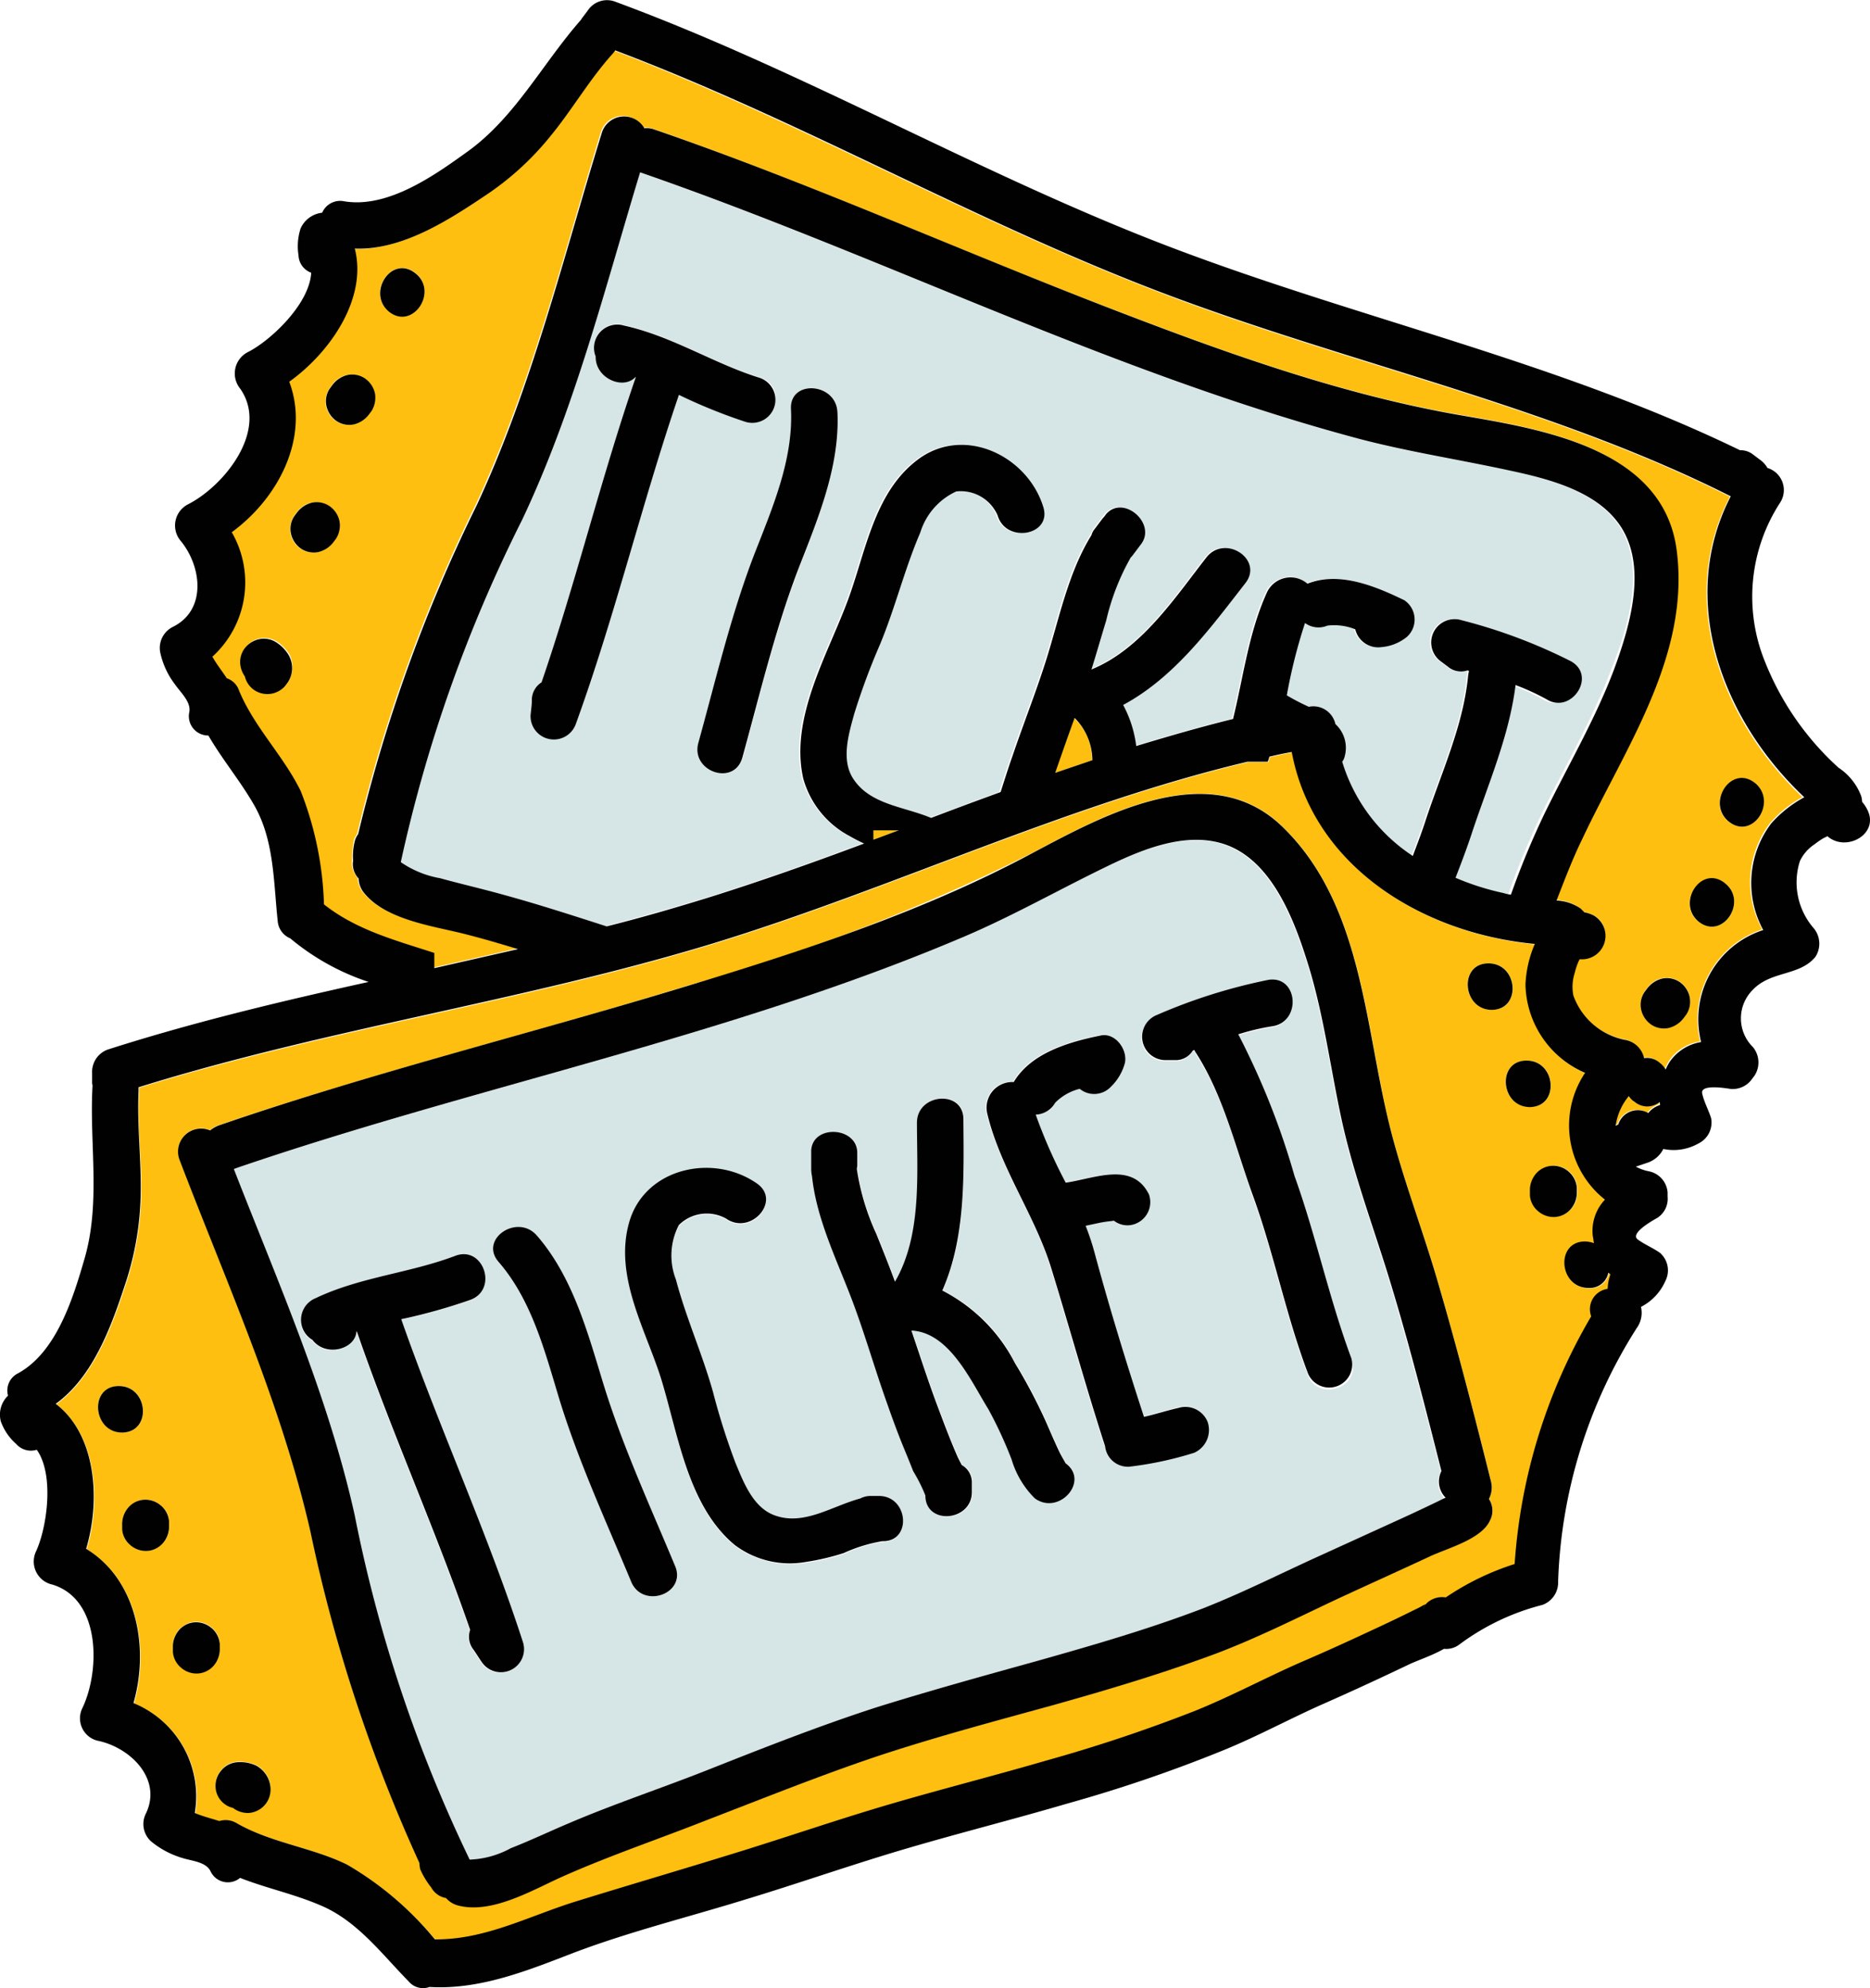 <svg xmlns="http://www.w3.org/2000/svg" width="100.153" height="106.5" viewBox="0 0 100.153 106.5">
    <g id="icons8_two_tickets" transform="translate(-52.387 -21.582)">
        <path id="Path_575" data-name="Path 575" d="M301.065,232.535a1.031,1.031,0,0,1-1.358-.023,1.81,1.81,0,0,1-.294-.294,3.509,3.509,0,0,0-.7,1.562v.023l.136-.068a1.109,1.109,0,0,1,1.607-.611,1.359,1.359,0,0,1,.611-.453Q301.1,232.637,301.065,232.535ZM259,218v.5c.453-.158.906-.34,1.358-.5Z" transform="translate(-159.836 -151.948)" fill="#febf10" />
        <path id="Path_576" data-name="Path 576" d="M212.307,81.386c-1.2-1.97-3.849-2.649-5.954-3.1-2.694-.589-5.411-.974-8.083-1.7C185,73.054,172.71,66.805,159.782,62.323c-.023,0-.045-.023-.068-.023-1.879,6.271-3.487,12.678-6.317,18.61a77.589,77.589,0,0,0-6.5,18.338,5,5,0,0,0,2.106.86c1.064.294,2.151.543,3.215.838,1.924.5,3.8,1.132,5.705,1.743,1.789-.475,3.577-.974,5.366-1.517,2.83-.883,5.637-1.879,8.422-2.921a5.238,5.238,0,0,1-.792-.408,5.076,5.076,0,0,1-2.468-3.079c-.724-3.238,1.29-6.588,2.377-9.509.974-2.581,1.4-5.819,3.781-7.584,2.468-1.834,5.864-.181,6.7,2.558.475,1.54-1.992,1.992-2.445.453a2.1,2.1,0,0,0-2.219-1.29,3.576,3.576,0,0,0-1.924,2.2c-.838,1.947-1.336,4.03-2.151,5.977a36.579,36.579,0,0,0-1.381,3.713c-.294,1.064-.724,2.468-.068,3.487.906,1.4,2.739,1.494,4.166,2.106h.023c1.245-.453,2.468-.928,3.713-1.381.2-.657.408-1.29.634-1.924.566-1.675,1.223-3.328,1.766-5.026.725-2.264,1.2-4.777,2.468-6.815a2.476,2.476,0,0,1,.181-.34l.408-.543h0a2.407,2.407,0,0,1,.2-.249c.928-1.041,2.717.521,1.856,1.63l-.408.543c-.045.045-.091.113-.136.158a12.284,12.284,0,0,0-1.313,3.373c-.272.883-.521,1.743-.792,2.626,2.672-1.087,4.46-3.8,6.158-6,.974-1.268,3.056.113,2.083,1.381-1.9,2.445-3.8,5.049-6.543,6.52a5.567,5.567,0,0,1,.7,2.2c1.721-.521,3.441-1.019,5.185-1.449.589-2.287.838-4.664,1.834-6.815a1.389,1.389,0,0,1,2.151-.43c1.7-.679,3.668.136,5.185.883a1.247,1.247,0,0,1,.136,1.97,2.48,2.48,0,0,1-1.358.543,1.258,1.258,0,0,1-1.4-.951,2.542,2.542,0,0,0-1.494-.2,1.232,1.232,0,0,1-1.2-.136,27.671,27.671,0,0,0-.974,3.871c.362.2.77.408,1.177.611a1.2,1.2,0,0,1,1.426.928,1.754,1.754,0,0,1,.5,1.721.7.7,0,0,1-.136.294,9.233,9.233,0,0,0,3.781,5.049c.226-.589.453-1.2.657-1.811.86-2.581,2.06-5.162,2.309-7.879a.67.67,0,0,1,.045-.226c-.023,0-.068-.023-.091-.023a1.027,1.027,0,0,1-1.041-.2l-.362-.272a1.251,1.251,0,0,1,1.087-2.219,28.6,28.6,0,0,1,5.864,2.2c1.4.792,0,2.853-1.381,2.083a10.107,10.107,0,0,0-1.675-.77c-.34,2.717-1.449,5.253-2.309,7.833-.272.838-.589,1.675-.906,2.49a12.476,12.476,0,0,0,2.558.815,2.631,2.631,0,0,1,.408.091A44.221,44.221,0,0,1,208.1,96.6c1.245-2.536,2.694-5,3.69-7.652C212.692,86.729,213.62,83.582,212.307,81.386Zm-55.966,10.46a1.249,1.249,0,0,1-2.422-.475c0-.272.045-.543.068-.815a1.126,1.126,0,0,1,.521-.951c1.856-5.388,3.215-10.935,5.049-16.346h-.023c-.657.724-2.151.068-2.128-1.109a1.243,1.243,0,0,1,1.517-1.653c2.558.566,4.777,2.038,7.29,2.807,1.54.475.724,2.83-.792,2.355a34.771,34.771,0,0,1-3.577-1.449C159.873,80.05,158.446,86.072,156.341,91.845Zm11.931-8.264c-1.245,3.26-2.06,6.724-2.988,10.075-.43,1.562-2.785.747-2.355-.792.928-3.351,1.743-6.837,2.988-10.075.951-2.49,2.083-5.094,1.97-7.811-.068-1.607,2.4-1.4,2.49.181C170.491,78.08,169.291,80.91,168.272,83.582Z" transform="translate(-73.115 -31.499)" fill="#d6e5e5" />
        <path id="Path_577" data-name="Path 577" d="M172.183,254.161c-.815-3.215-1.653-6.43-2.581-9.6-.928-3.147-2.128-6.2-2.807-9.418-.589-2.762-.951-5.592-1.811-8.309-.7-2.241-1.9-5.3-4.279-6.2-2.151-.815-4.664.294-6.611,1.223-2.49,1.2-4.868,2.558-7.4,3.645-12.633,5.388-26.172,8.015-39.122,12.452-.023,0-.045.023-.068.023,2.377,6.113,5.049,12.135,6.475,18.542a77.573,77.573,0,0,0,6.158,18.452,5.258,5.258,0,0,0,2.2-.611c1.019-.408,2.038-.883,3.056-1.313,2.423-1.041,4.958-1.879,7.426-2.853,3.034-1.177,6.068-2.4,9.169-3.4,2.83-.906,5.705-1.675,8.558-2.468,2.988-.838,5.977-1.7,8.852-2.807,2.015-.77,3.939-1.743,5.886-2.649l4.619-2.106c.7-.34,1.426-.657,2.128-1,.136-.068.226-.113.34-.159A1.288,1.288,0,0,1,172.183,254.161Zm-51.37,10.256c-.158-.226-.294-.453-.453-.679a1.109,1.109,0,0,1-.181-1.064c-1.856-5.388-4.211-10.6-6.068-15.984h-.023c-.068.974-1.653,1.381-2.355.453a1.25,1.25,0,0,1,.181-2.241c2.377-1.132,5.026-1.336,7.471-2.264,1.494-.566,2.309,1.789.815,2.355a30.107,30.107,0,0,1-3.713,1.041c2.015,5.819,4.6,11.433,6.52,17.3A1.239,1.239,0,0,1,120.812,264.417Zm8.015-4.347c-1.336-3.215-2.83-6.452-3.849-9.781-.77-2.558-1.494-5.3-3.26-7.358-1.041-1.223,1.019-2.6,2.06-1.4,1.9,2.219,2.717,5.185,3.554,7.924,1.019,3.328,2.513,6.566,3.849,9.781C131.793,260.727,129.438,261.542,128.827,260.07Zm13.448-2.128a7.726,7.726,0,0,0-2.06.634,10.424,10.424,0,0,1-2.015.475,4.991,4.991,0,0,1-3.826-.906c-2.558-2.106-3.034-5.977-3.962-8.965-.838-2.649-2.468-5.434-1.7-8.286.815-2.966,4.505-3.758,6.86-2.105,1.313.928-.34,2.785-1.653,1.879a2.118,2.118,0,0,0-2.536.34,3.547,3.547,0,0,0-.158,2.921c.543,2.06,1.426,3.985,1.992,6.045a36.66,36.66,0,0,0,1.2,3.781c.43,1.041.951,2.4,2.106,2.807,1.585.543,3.079-.5,4.573-.906a1.191,1.191,0,0,1,.589-.136h.408C143.679,255.474,143.883,257.942,142.275,257.942Zm8.2-2.332a5.391,5.391,0,0,1-1.245-2.083,24.144,24.144,0,0,0-1.245-2.694c-.928-1.494-2.083-4.121-4.121-4.211.453,1.336.883,2.694,1.381,4.007.34.906.679,1.811,1.064,2.694.068.158.158.317.249.5a1.013,1.013,0,0,1,.543.974v.475c0,1.607-2.49,1.789-2.49.181a6.46,6.46,0,0,0-.657-1.313c-.158-.385-.317-.77-.475-1.177-.34-.883-.679-1.766-1-2.672-.589-1.675-1.087-3.373-1.7-5.049-.815-2.219-1.992-4.505-2.241-6.883a1.06,1.06,0,0,1-.045-.385v-.679h0v-.34c.091-1.4,2.468-1.245,2.468.136v.679a.627.627,0,0,1-.023.2,12.791,12.791,0,0,0,1.041,3.464c.34.86.679,1.7,1,2.558,1.426-2.49,1.177-5.751,1.177-8.513,0-1.607,2.49-1.789,2.49-.181,0,3.1.113,6.317-1.132,9.169a8.752,8.752,0,0,1,3.894,3.894,24.942,24.942,0,0,1,1.63,3.079c.249.566.5,1.155.77,1.721.113.226.317.566.317.566C153.391,254.682,151.739,256.539,150.471,255.61Zm8.467-2.468a18.4,18.4,0,0,1-3.487.747,1.248,1.248,0,0,1-1.29-1.109c-1.041-3.147-1.9-6.339-2.875-9.509-.883-2.9-2.739-5.366-3.441-8.332a1.375,1.375,0,0,1,1.426-1.653c.906-1.562,2.966-2.151,4.641-2.49a1.252,1.252,0,0,1,1.313,1.472,2.439,2.439,0,0,1-.747,1.268,1.234,1.234,0,0,1-1.675.113,2.773,2.773,0,0,0-1.313.747,1.183,1.183,0,0,1-1.041.634,27.423,27.423,0,0,0,1.607,3.645c1.562-.2,3.6-1.155,4.46.634a1.246,1.246,0,0,1-.77,1.585,1.071,1.071,0,0,1-1.109-.181.5.5,0,0,0-.181.023c-.226.023-.453.068-.7.113-.2.045-.408.091-.634.136a11.7,11.7,0,0,1,.475,1.426c.815,2.943,1.7,5.886,2.649,8.807.611-.136,1.2-.34,1.834-.475a1.285,1.285,0,0,1,1.585.77A1.238,1.238,0,0,1,158.938,253.143Zm6.113-4.166c-1.177-3.1-1.811-6.385-2.943-9.509-.906-2.558-1.54-5.343-3.034-7.63-.045-.068-.068-.136-.113-.2-.023.023-.068.023-.091.045a1.035,1.035,0,0,1-.951.5h-.453a1.252,1.252,0,0,1-.5-2.422,29.533,29.533,0,0,1,5.977-1.879c1.585-.226,1.766,2.241.181,2.49a12.4,12.4,0,0,0-1.811.43c1.4,2.332,2.083,5.026,3.011,7.584,1.155,3.238,1.834,6.611,3.056,9.8C167.972,249.656,165.617,250.471,165.051,248.977Z" transform="translate(-42.635 -153.765)" fill="#d6e5e5" />
        <path id="Path_578" data-name="Path 578" d="M148.857,221.226a1.025,1.025,0,0,1-1.064.815c-1.607,0-1.789-2.49-.181-2.49a1.113,1.113,0,0,1,.475.091c-.023-.136-.045-.272-.068-.43a2.52,2.52,0,0,1,.657-1.9,5.064,5.064,0,0,1-1.064-6.792,5.265,5.265,0,0,1-3.192-4.732,6.138,6.138,0,0,1,.5-2.173c-6-.566-11.863-4.121-13.018-10.279-.408.068-.792.158-1.2.249-.023.091-.068.181-.091.272h-1.087c-9.8,2.332-19.018,6.792-28.64,9.735-10.12,3.1-20.648,4.573-30.745,7.7v.226c-.113,1.857.158,3.713.113,5.569a16.228,16.228,0,0,1-.792,4.641c-.747,2.287-1.721,5.026-3.758,6.52,2.151,1.653,2.422,5.139,1.63,7.766,2.672,1.63,3.4,5.23,2.536,8.264a5.39,5.39,0,0,1,3.283,5.886c.43.181.883.294,1.313.43a1.157,1.157,0,0,1,.928.113c1.856,1.041,4.007,1.268,5.909,2.219a17.789,17.789,0,0,1,4.709,4.007c2.649.023,4.936-1.2,7.426-1.992,2.921-.928,5.864-1.766,8.784-2.672,2.785-.86,5.524-1.834,8.332-2.626,2.717-.792,5.479-1.494,8.2-2.287a76.939,76.939,0,0,0,7.992-2.672c1.924-.77,3.736-1.766,5.615-2.581,1.426-.634,2.853-1.268,4.256-1.924.634-.294,1.268-.589,1.879-.906.158-.091.317-.158.475-.249l.136-.068c.068-.091.113-.113.091-.091a1.055,1.055,0,0,1,.951-.249,13.919,13.919,0,0,1,3.69-1.789,29.75,29.75,0,0,1,4.1-13.267,1.107,1.107,0,0,1,.883-1.472,1.484,1.484,0,0,1,.2-.747A.958.958,0,0,1,148.857,221.226Zm-6.452-16.6c1.607,0,1.789,2.49.181,2.49C140.978,207.1,140.8,204.631,142.4,204.631Zm-73.354,22.64c1.607,0,1.789,2.49.181,2.49C67.624,229.739,67.443,227.271,69.051,227.271Zm2.694,7.471a1.293,1.293,0,0,1-.317.928,1.313,1.313,0,0,1-.838.43,1.26,1.26,0,0,1-.928-.317,1.215,1.215,0,0,1-.43-.838v-.226a1.293,1.293,0,0,1,.317-.928,1.312,1.312,0,0,1,.838-.43,1.26,1.26,0,0,1,.928.317,1.215,1.215,0,0,1,.43.838Zm1.562,7.9a1.26,1.26,0,0,1-.928-.317,1.215,1.215,0,0,1-.43-.838v-.226a1.293,1.293,0,0,1,.317-.928,1.312,1.312,0,0,1,.838-.43,1.26,1.26,0,0,1,.928.317,1.215,1.215,0,0,1,.43.838v.226a1.293,1.293,0,0,1-.317.928A1.133,1.133,0,0,1,73.307,242.644Zm2.717,7.471a1.265,1.265,0,0,1-.86-.272,1.151,1.151,0,0,1-.5-.249,1.312,1.312,0,0,1-.43-.838,1.26,1.26,0,0,1,.317-.928,1.215,1.215,0,0,1,.838-.43,2.38,2.38,0,0,1,.974.159,1.475,1.475,0,0,1,.815,1.2A1.267,1.267,0,0,1,76.024,250.115Zm66.449-15.622c-.475,1-2.309,1.472-3.215,1.9-1.7.792-3.419,1.562-5.117,2.355-2.083.951-4.1,1.992-6.226,2.807-2.9,1.087-5.864,1.97-8.852,2.807-3.124.86-6.271,1.7-9.35,2.717-3.1,1.041-6.158,2.264-9.192,3.441-2.581,1-5.207,1.9-7.743,3.034-1.562.7-3.758,1.992-5.524,1.54a1.28,1.28,0,0,1-.679-.408,1.069,1.069,0,0,1-.792-.566,3.851,3.851,0,0,1-.589-.974,1.748,1.748,0,0,1-.045-.34,84.258,84.258,0,0,1-5.841-17.772c-1.585-6.905-4.505-13.335-7.018-19.923a1.24,1.24,0,0,1,1.653-1.54,1.2,1.2,0,0,1,.475-.272c8.286-2.83,16.8-4.913,25.176-7.494a102.163,102.163,0,0,0,18.384-7.086c3.871-2.06,9.554-5.185,13.426-1.381,4.075,3.985,4.37,10.075,5.547,15.3.7,3.124,1.9,6.113,2.785,9.192,1.019,3.509,1.924,7.018,2.807,10.55a1.309,1.309,0,0,1-.113.928A1.14,1.14,0,0,1,142.473,234.494Zm1.97-24.655c1.607,0,1.789,2.49.181,2.49C143.016,212.306,142.835,209.839,144.442,209.839Zm.634,8.06a1.215,1.215,0,0,1-.43-.838v-.226a1.293,1.293,0,0,1,.317-.928,1.312,1.312,0,0,1,.838-.43,1.26,1.26,0,0,1,.928.317,1.215,1.215,0,0,1,.43.838v.226a1.293,1.293,0,0,1-.317.928,1.312,1.312,0,0,1-.838.43A1.228,1.228,0,0,1,145.076,217.9Zm-24.859-26.4c-.34.974-.7,1.947-1.041,2.943.657-.226,1.336-.453,1.992-.679A2.985,2.985,0,0,0,120.217,191.5Z" transform="translate(-10.299 -131.448)" fill="#febf10" />
        <path id="Path_579" data-name="Path 579" d="M167.468,116.8c-.045.068-.113.158-.2.317a2.053,2.053,0,0,1,.249-.362A.049.049,0,0,1,167.468,116.8Zm16.256-59.317c-9.758-4.913-20.6-7.109-30.768-11.026-9.871-3.781-19.086-9.1-28.979-12.86-.045.068-.091.113-.136.181-1.223,1.4-2.151,3.011-3.351,4.437A16.02,16.02,0,0,1,117,41.388c-1.992,1.336-4.46,2.9-6.973,2.83.679,2.626-1.245,5.524-3.509,7.132,1.109,2.943-.543,6.2-3.079,8.06a5.371,5.371,0,0,1-1.041,6.656c.226.408.521.77.77,1.155a1.1,1.1,0,0,1,.657.657c.815,1.97,2.377,3.464,3.305,5.388a17.912,17.912,0,0,1,1.245,6.068c1.743,1.4,3.849,1.924,5.909,2.6v.77l4.483-1.019c-1-.294-1.97-.589-2.966-.838-1.653-.408-4.188-.747-5.3-2.2a1.266,1.266,0,0,1-.272-.747,1.206,1.206,0,0,1-.294-.951,4.8,4.8,0,0,1,.113-1.132c.045-.113.113-.2.158-.294a84.175,84.175,0,0,1,6.339-17.591c2.988-6.407,4.664-13.29,6.724-20.014a1.248,1.248,0,0,1,2.264-.2,1.2,1.2,0,0,1,.543.068c8.286,2.875,16.278,6.475,24.451,9.6,6.113,2.355,12.384,4.619,18.859,5.728,4.324.747,10.709,1.789,11.433,7.177.747,5.66-2.762,10.618-5.049,15.486-.5,1.087-.951,2.2-1.381,3.305a2.256,2.256,0,0,1,1.29.43.865.865,0,0,1,.2.2c.158.045.294.091.475.158,1.313.611.521,2.513-.724,2.355a1.344,1.344,0,0,1-.091.181,4.139,4.139,0,0,0-.181.566,2.39,2.39,0,0,0-.068,1.2,3.684,3.684,0,0,0,2.785,2.377,1.29,1.29,0,0,1,1,.974,1.043,1.043,0,0,1,.838.249,1.18,1.18,0,0,1,.317.362c.068-.136.136-.249.2-.385a2.451,2.451,0,0,1,1.7-1.087,5.064,5.064,0,0,1,3.328-6,5.233,5.233,0,0,1,.408-5.683,6.087,6.087,0,0,1,1.743-1.4C183.27,69.462,180.848,63.032,183.723,57.485ZM106.475,67.47a1.261,1.261,0,0,1-1.721.34,1.235,1.235,0,0,1-.521-.747,1,1,0,0,1-.226-.521,1.225,1.225,0,0,1,.181-.928A1.29,1.29,0,0,1,105,65.07a1.335,1.335,0,0,1,.928.181,2.3,2.3,0,0,1,.679.724A1.588,1.588,0,0,1,106.475,67.47Zm2.581-7.743-.136.181a1.29,1.29,0,0,1-.815.543,1.225,1.225,0,0,1-.928-.181,1.29,1.29,0,0,1-.543-.815,1.335,1.335,0,0,1,.181-.928l.136-.181a1.29,1.29,0,0,1,.815-.543,1.225,1.225,0,0,1,.928.181,1.29,1.29,0,0,1,.543.815A1.118,1.118,0,0,1,109.056,59.727Zm1.9-6.837-.136.181a1.29,1.29,0,0,1-.815.543,1.225,1.225,0,0,1-.928-.181,1.29,1.29,0,0,1-.543-.815,1.335,1.335,0,0,1,.181-.928l.136-.181a1.29,1.29,0,0,1,.815-.543,1.225,1.225,0,0,1,.928.181,1.29,1.29,0,0,1,.543.815A1.134,1.134,0,0,1,110.958,52.889Zm.974-5.32c-1.268-.974.113-3.056,1.381-2.083C114.58,46.482,113.2,48.565,111.931,47.569ZM181.391,85.2l-.136.181a1.29,1.29,0,0,1-.815.543,1.225,1.225,0,0,1-.928-.181,1.29,1.29,0,0,1-.543-.815A1.335,1.335,0,0,1,179.15,84l.136-.181a1.29,1.29,0,0,1,.815-.543,1.225,1.225,0,0,1,.928.181,1.29,1.29,0,0,1,.543.815A1.206,1.206,0,0,1,181.391,85.2Zm.679-4.936c-1.268-.974.113-3.056,1.381-2.083S183.338,81.235,182.071,80.261Zm1.607-5.366c-1.268-.974.113-3.056,1.381-2.083C186.3,73.809,184.946,75.892,183.678,74.9ZM167.513,116.78l.045-.045Z" transform="translate(-38.69 -9.297)" fill="#febf10" />
        <path id="Path_580" data-name="Path 580" d="M161.28,252.792c.023-.023.023-.023.045-.023.023-.023.045-.023.045-.045C161.393,252.679,161.348,252.7,161.28,252.792Zm3.351-5.637a1.309,1.309,0,0,0,.113-.928c-.883-3.532-1.789-7.064-2.807-10.55-.883-3.079-2.083-6.068-2.785-9.192-1.2-5.23-1.472-11.32-5.547-15.3-3.871-3.8-9.554-.679-13.426,1.381-5.773,3.1-12.135,5.185-18.384,7.086-8.377,2.558-16.89,4.641-25.176,7.494a1.628,1.628,0,0,0-.475.272,1.236,1.236,0,0,0-1.653,1.54c2.513,6.588,5.434,13.018,7.018,19.923a84.257,84.257,0,0,0,5.841,17.772,1.748,1.748,0,0,0,.045.34,4.3,4.3,0,0,0,.589.974,1.109,1.109,0,0,0,.792.566,1.28,1.28,0,0,0,.679.408c1.789.453,3.962-.838,5.524-1.54,2.536-1.132,5.162-2.015,7.743-3.034,3.056-1.177,6.09-2.4,9.192-3.441,3.079-1.019,6.226-1.857,9.35-2.717,2.988-.838,5.954-1.721,8.852-2.807,2.128-.815,4.166-1.834,6.226-2.807,1.7-.792,3.419-1.562,5.117-2.355.906-.43,2.739-.906,3.215-1.9A1.14,1.14,0,0,0,164.631,247.155Zm-2.694.113c-.7.34-1.426.679-2.128,1l-4.619,2.106c-1.97.906-3.871,1.857-5.886,2.649-2.9,1.109-5.886,1.97-8.852,2.807-2.853.792-5.728,1.585-8.558,2.468-3.1,1-6.135,2.2-9.169,3.4-2.468.974-5,1.811-7.426,2.853-1.019.43-2.015.906-3.056,1.313a4.942,4.942,0,0,1-2.2.611,76.574,76.574,0,0,1-6.158-18.452c-1.426-6.407-4.1-12.452-6.475-18.542a.083.083,0,0,0,.068-.023c12.95-4.437,26.489-7.064,39.122-12.452,2.536-1.087,4.936-2.445,7.4-3.645,1.947-.951,4.437-2.038,6.611-1.223,2.4.906,3.577,3.962,4.279,6.2.86,2.694,1.223,5.547,1.811,8.309.679,3.215,1.879,6.271,2.807,9.418.951,3.17,1.766,6.385,2.581,9.6a1.225,1.225,0,0,0,.226,1.426C162.163,247.155,162.072,247.2,161.937,247.268Z" transform="translate(-32.502 -145.287)" fill="#010101" />
        <path id="Path_581" data-name="Path 581" d="M98.348,285.86c-1.9-5.864-4.483-11.479-6.52-17.3a30.106,30.106,0,0,0,3.713-1.041c1.494-.566.679-2.921-.815-2.355-2.445.928-5.094,1.132-7.471,2.264a1.25,1.25,0,0,0-.181,2.241c.7.928,2.287.521,2.355-.453h.023c1.856,5.388,4.211,10.6,6.068,15.984a1.109,1.109,0,0,0,.181,1.064c.158.226.294.453.453.679A1.238,1.238,0,0,0,98.348,285.86Zm8.15-4.075c-1.336-3.215-2.83-6.452-3.849-9.781-.838-2.739-1.63-5.705-3.555-7.924-1.041-1.2-3.1.181-2.06,1.4,1.789,2.06,2.49,4.822,3.26,7.358,1.019,3.328,2.513,6.566,3.849,9.781C104.755,284.094,107.11,283.279,106.5,281.785Zm10.913-3.758H117a1.191,1.191,0,0,0-.589.136c-1.517.408-3.011,1.472-4.573.906-1.155-.408-1.675-1.766-2.106-2.807a36.664,36.664,0,0,1-1.2-3.781c-.566-2.038-1.449-3.985-1.992-6.045a3.547,3.547,0,0,1,.158-2.921,2.123,2.123,0,0,1,2.536-.34c1.313.906,2.966-.951,1.653-1.879-2.355-1.653-6.045-.838-6.86,2.105-.792,2.853.86,5.66,1.7,8.286.928,2.988,1.426,6.86,3.962,8.965a4.9,4.9,0,0,0,3.826.906,12.409,12.409,0,0,0,2.015-.475,8.344,8.344,0,0,1,2.06-.634C119.2,280.494,119,278.027,117.411,278.027Zm10.007-1.743s-.2-.34-.317-.566c-.272-.566-.521-1.155-.77-1.721a28.67,28.67,0,0,0-1.63-3.079,8.984,8.984,0,0,0-3.894-3.894c1.245-2.83,1.155-6.068,1.132-9.169,0-1.607-2.49-1.4-2.49.181,0,2.762.272,6.022-1.177,8.513-.317-.86-.657-1.7-1-2.558a12.791,12.791,0,0,1-1.041-3.464c0-.068.023-.136.023-.2v-.679c0-1.4-2.377-1.539-2.468-.136v.34h0v.679a1.994,1.994,0,0,0,.045.385c.249,2.377,1.426,4.664,2.241,6.883.611,1.653,1.109,3.373,1.7,5.049.317.906.634,1.789,1,2.672.158.385.317.77.475,1.177A8.866,8.866,0,0,1,119.9,278c0,1.607,2.49,1.4,2.49-.181v-.475a1.061,1.061,0,0,0-.543-.974c-.091-.181-.181-.34-.249-.5-.385-.883-.724-1.789-1.064-2.694-.5-1.336-.928-2.672-1.381-4.007,2.038.091,3.192,2.717,4.121,4.211a22.4,22.4,0,0,1,1.245,2.694,4.892,4.892,0,0,0,1.245,2.083C127.056,279.091,128.709,277.234,127.418,276.283Zm7.607-2.2a1.285,1.285,0,0,0-1.585-.77c-.611.136-1.223.34-1.834.475-.951-2.921-1.856-5.864-2.649-8.807a13.167,13.167,0,0,0-.475-1.426c.2-.045.43-.091.634-.136a6.5,6.5,0,0,1,.7-.113c.068,0,.113-.023.181-.023a1.179,1.179,0,0,0,1.109.181,1.246,1.246,0,0,0,.77-1.585c-.883-1.789-2.9-.86-4.46-.634a27.432,27.432,0,0,1-1.607-3.645,1.258,1.258,0,0,0,1.041-.634,2.774,2.774,0,0,1,1.313-.747,1.233,1.233,0,0,0,1.675-.113,2.784,2.784,0,0,0,.747-1.268c.158-.724-.521-1.653-1.313-1.472-1.675.34-3.713.928-4.641,2.49a1.375,1.375,0,0,0-1.426,1.653c.7,2.966,2.558,5.456,3.441,8.332.974,3.17,1.856,6.362,2.875,9.509a1.233,1.233,0,0,0,1.29,1.109,18.784,18.784,0,0,0,3.487-.747A1.336,1.336,0,0,0,135.025,274.087Zm7.7-3.4c-1.2-3.215-1.9-6.588-3.056-9.8a40.719,40.719,0,0,0-3.011-7.584,12.389,12.389,0,0,1,1.811-.43c1.585-.226,1.4-2.717-.181-2.49a29.534,29.534,0,0,0-5.977,1.879,1.254,1.254,0,0,0,.5,2.423h.453a1.061,1.061,0,0,0,.951-.5c.023-.023.068-.023.091-.045a.917.917,0,0,0,.113.2c1.472,2.309,2.106,5.094,3.034,7.63,1.132,3.124,1.766,6.407,2.943,9.509A1.232,1.232,0,0,0,142.723,270.691ZM76.7,272.14c-1.607,0-1.4,2.49.181,2.49C78.493,274.608,78.289,272.14,76.7,272.14Zm2.264,6.407a1.26,1.26,0,0,0-.928-.317,1.215,1.215,0,0,0-.838.43,1.363,1.363,0,0,0-.317.928v.226a1.215,1.215,0,0,0,.43.838,1.26,1.26,0,0,0,.928.317,1.215,1.215,0,0,0,.838-.43,1.363,1.363,0,0,0,.317-.928v-.226A1.263,1.263,0,0,0,78.968,278.547Zm2.717,6.566a1.26,1.26,0,0,0-.928-.317,1.215,1.215,0,0,0-.838.43,1.363,1.363,0,0,0-.317.928v.226a1.215,1.215,0,0,0,.43.838,1.26,1.26,0,0,0,.928.317,1.215,1.215,0,0,0,.838-.43,1.362,1.362,0,0,0,.317-.928v-.226A1.263,1.263,0,0,0,81.685,285.113Zm2.332,7.335a2.056,2.056,0,0,0-.974-.159,1.215,1.215,0,0,0-.838.43,1.26,1.26,0,0,0-.317.928,1.215,1.215,0,0,0,.43.838,1.15,1.15,0,0,0,.5.249,1.3,1.3,0,0,0,.86.272,1.26,1.26,0,0,0,1.155-1.336A1.478,1.478,0,0,0,84.017,292.448ZM150.058,249.5c-1.607,0-1.4,2.49.181,2.49C151.847,251.968,151.643,249.5,150.058,249.5Zm2.038,5.207c-1.607,0-1.4,2.49.181,2.49C153.884,257.175,153.681,254.707,152.1,254.707Zm2.264,5.954a1.26,1.26,0,0,0-.928-.317,1.215,1.215,0,0,0-.838.43,1.362,1.362,0,0,0-.317.928v.226a1.215,1.215,0,0,0,.43.838,1.26,1.26,0,0,0,.928.317,1.215,1.215,0,0,0,.838-.43,1.363,1.363,0,0,0,.317-.928V261.5A1.263,1.263,0,0,0,154.36,260.662Z" transform="translate(-17.952 -176.317)" fill="#010101" />
        <path id="Path_582" data-name="Path 582" d="M152.391,64.942a1.825,1.825,0,0,0-.272-.408,1.559,1.559,0,0,0-.045-.294,3.14,3.14,0,0,0-1.223-1.54,15.262,15.262,0,0,1-3.939-5.683,9.237,9.237,0,0,1,.815-8.513,1.237,1.237,0,0,0-.679-1.856,1.356,1.356,0,0,0-.385-.43l-.362-.272a1.083,1.083,0,0,0-.724-.249c-9.6-4.664-20.127-6.973-30.111-10.731-10.3-3.871-19.855-9.509-30.179-13.312a1.236,1.236,0,0,0-1.426.5l-.272.362c-.045.045-.068.113-.113.158-2.06,2.355-3.509,5.207-6.068,7.041-1.789,1.29-4.256,3.034-6.588,2.649a1.045,1.045,0,0,0-1.177.611,1.444,1.444,0,0,0-1.155.838,3.114,3.114,0,0,0-.113,1.449,1.03,1.03,0,0,0,.679.928c-.091,1.7-2.219,3.668-3.4,4.256a1.285,1.285,0,0,0-.408,1.947c1.562,2.219-.838,5.207-2.785,6.2a1.274,1.274,0,0,0-.408,1.947c1.132,1.358,1.426,3.713-.408,4.619a1.261,1.261,0,0,0-.679,1.358,4.279,4.279,0,0,0,.792,1.721c.294.43.86.928.77,1.472a1.035,1.035,0,0,0,1.019,1.268c.747,1.29,1.721,2.445,2.468,3.758,1.064,1.879,1.019,4.075,1.245,6.181a1.093,1.093,0,0,0,.679.928l.023.023a12.755,12.755,0,0,0,4.166,2.309c-4.709,1.041-9.373,2.151-13.969,3.622a1.271,1.271,0,0,0-.838,1.268v.453a.627.627,0,0,0,.023.2c-.181,3.1.453,6.249-.43,9.282-.611,2.106-1.494,5-3.554,6.135a1.027,1.027,0,0,0-.543,1.2,1.409,1.409,0,0,0-.385,1.381,2.91,2.91,0,0,0,.815,1.2,1.05,1.05,0,0,0,1.109.317c.974,1.381.521,4.256-.045,5.456a1.264,1.264,0,0,0,.883,1.766c2.6.792,2.558,4.619,1.607,6.611a1.234,1.234,0,0,0,.883,1.766c1.721.385,3.4,2.06,2.513,3.894a1.246,1.246,0,0,0,.294,1.494,4.772,4.772,0,0,0,1.675.883c.5.158,1.245.2,1.494.7a1.022,1.022,0,0,0,1.585.362c1.381.543,2.875.86,4.256,1.449,1.992.815,3.305,2.6,4.777,4.1a1,1,0,0,0,1.109.294h.023c2.717.158,5.3-.906,7.766-1.856,2.943-1.109,6.045-1.879,9.056-2.807,2.921-.883,5.8-1.9,8.739-2.762,2.853-.838,5.728-1.562,8.581-2.4a77.253,77.253,0,0,0,8.354-2.853c1.834-.747,3.577-1.7,5.366-2.49,1.54-.679,3.056-1.381,4.573-2.106.475-.226,1.245-.475,1.879-.838a1.159,1.159,0,0,0,.815-.226,12.679,12.679,0,0,1,4.46-2.128,1.281,1.281,0,0,0,.838-1.268,26.92,26.92,0,0,1,4.211-13.561,1.394,1.394,0,0,0,.226-1.132,2.85,2.85,0,0,0,1.313-1.4,1.246,1.246,0,0,0-.294-1.494c-.385-.272-.838-.453-1.2-.724-.43-.34.906-1.064,1.064-1.155a1.216,1.216,0,0,0,.543-1.132v-.226a1.252,1.252,0,0,0-1-1.132,2.35,2.35,0,0,1-.7-.249c.2-.068.408-.136.589-.2a1.476,1.476,0,0,0,.883-.747,2.688,2.688,0,0,0,1.879-.294,1.246,1.246,0,0,0,.679-1.358c-.136-.43-.385-.883-.475-1.313-.136-.543,1.358-.272,1.54-.249a1.263,1.263,0,0,0,1.132-.543l.136-.181a1.3,1.3,0,0,0-.091-1.517,2.159,2.159,0,0,1,0-3.079c.974-1.019,2.513-.724,3.351-1.766a1.3,1.3,0,0,0-.091-1.517,3.741,3.741,0,0,1-.747-3.6,2.18,2.18,0,0,1,.792-.906,3.857,3.857,0,0,1,.5-.34,1.344,1.344,0,0,0,.181-.091C151.259,67.251,153.071,66.255,152.391,64.942Zm-13.9,25.674a1.1,1.1,0,0,0-.883,1.472,30.129,30.129,0,0,0-4.1,13.267,14.262,14.262,0,0,0-3.69,1.789,1.2,1.2,0,0,0-.951.249l-.045.045a1.132,1.132,0,0,0-.249.362.954.954,0,0,1,.2-.317.369.369,0,0,1-.136.068,4.79,4.79,0,0,1-.475.249c-.634.317-1.245.611-1.879.906-1.4.657-2.83,1.313-4.256,1.924-1.9.838-3.713,1.811-5.615,2.581a82.7,82.7,0,0,1-7.992,2.672c-2.717.792-5.479,1.494-8.2,2.287-2.807.815-5.547,1.766-8.332,2.626-2.921.906-5.864,1.766-8.784,2.672-2.49.792-4.777,2.015-7.426,1.992a17.38,17.38,0,0,0-4.709-4.007c-1.9-.928-4.053-1.155-5.909-2.219a1.157,1.157,0,0,0-.928-.113c-.43-.136-.883-.249-1.313-.43a5.39,5.39,0,0,0-3.283-5.886c.86-3.011.158-6.634-2.536-8.264.792-2.649.521-6.135-1.63-7.766,2.038-1.472,3.011-4.234,3.758-6.52a16.1,16.1,0,0,0,.792-4.641c.045-1.856-.2-3.713-.113-5.569v-.226c10.1-3.147,20.625-4.619,30.745-7.7,9.622-2.943,18.837-7.4,28.64-9.735h1.087a1.277,1.277,0,0,0,.091-.272c.385-.091.792-.181,1.2-.249,1.155,6.158,7.018,9.713,13.018,10.279a6.139,6.139,0,0,0-.5,2.173,5.265,5.265,0,0,0,3.192,4.732,5.068,5.068,0,0,0,1.064,6.792,2.435,2.435,0,0,0-.657,1.9c.023.136.045.294.068.43a1.48,1.48,0,0,0-.475-.091c-1.607,0-1.4,2.49.181,2.49a1.009,1.009,0,0,0,1.064-.815c.045.023.068.068.113.091A2.459,2.459,0,0,0,138.49,90.616ZM136.521,57a28.594,28.594,0,0,0-5.864-2.2,1.251,1.251,0,0,0-1.087,2.219l.362.272a1.08,1.08,0,0,0,1.041.2c.023,0,.068.023.091.023-.023.068-.023.136-.045.226-.249,2.717-1.472,5.3-2.309,7.879-.2.611-.43,1.2-.657,1.811a9.233,9.233,0,0,1-3.781-5.049.7.7,0,0,0,.136-.294,1.722,1.722,0,0,0-.5-1.721,1.212,1.212,0,0,0-1.426-.928,11.415,11.415,0,0,1-1.177-.611,28.489,28.489,0,0,1,.974-3.871,1.232,1.232,0,0,0,1.2.136,2.978,2.978,0,0,1,1.494.2,1.258,1.258,0,0,0,1.4.951,2.48,2.48,0,0,0,1.358-.543,1.246,1.246,0,0,0-.136-1.97c-1.54-.747-3.487-1.562-5.185-.883a1.391,1.391,0,0,0-2.151.43c-1,2.173-1.268,4.528-1.834,6.815-1.743.43-3.464.928-5.185,1.449a6.241,6.241,0,0,0-.7-2.2c2.739-1.472,4.641-4.075,6.543-6.52,1-1.268-1.087-2.649-2.083-1.381-1.7,2.173-3.487,4.913-6.158,6,.272-.86.521-1.743.792-2.626a12.569,12.569,0,0,1,1.313-3.373.984.984,0,0,0,.136-.158l.408-.543c.86-1.109-.928-2.672-1.856-1.63a2.4,2.4,0,0,1-.2.249h0l-.408.543a.832.832,0,0,0-.181.34c-1.268,2.038-1.743,4.551-2.468,6.815-.543,1.7-1.2,3.351-1.766,5.026-.226.634-.43,1.29-.634,1.924-1.245.453-2.468.906-3.713,1.381h-.023c-1.449-.611-3.26-.7-4.166-2.106-.657-1.019-.226-2.422.068-3.487a36.581,36.581,0,0,1,1.381-3.713c.815-1.97,1.313-4.03,2.151-5.977a3.577,3.577,0,0,1,1.924-2.2,2.149,2.149,0,0,1,2.219,1.29c.453,1.517,2.921,1.064,2.445-.453-.838-2.739-4.234-4.392-6.7-2.558-2.377,1.766-2.807,4.981-3.781,7.584-1.087,2.921-3.1,6.271-2.377,9.509a5,5,0,0,0,2.468,3.079,8.686,8.686,0,0,0,.792.408c-2.785,1.041-5.592,2.038-8.422,2.921-1.766.543-3.555,1.064-5.366,1.517-1.9-.611-3.781-1.223-5.705-1.743-1.064-.294-2.151-.543-3.215-.838a5.306,5.306,0,0,1-2.106-.86,77.589,77.589,0,0,1,6.5-18.338c2.807-5.932,4.415-12.339,6.317-18.61.023,0,.045.023.068.023,12.927,4.483,25.221,10.731,38.488,14.263,2.672.7,5.388,1.109,8.083,1.7,2.106.453,4.754,1.132,5.954,3.1,1.336,2.2.385,5.32-.43,7.539-1,2.649-2.445,5.117-3.69,7.652a44.213,44.213,0,0,0-1.834,4.415,2.632,2.632,0,0,1-.408-.091,14.033,14.033,0,0,1-2.558-.815c.317-.815.634-1.653.906-2.49.86-2.581,1.97-5.117,2.309-7.833a12.6,12.6,0,0,1,1.675.77C136.543,59.848,137.924,57.788,136.521,57Zm-25.629,5.3c-.657.226-1.336.453-1.992.679.34-.974.679-1.947,1.041-2.943A3.238,3.238,0,0,1,110.892,62.293Zm-10.369,3.758c-.453.158-.906.34-1.358.5v-.5ZM140.664,81.2a1.1,1.1,0,0,0-1.607.611l-.136.068v-.023a3.184,3.184,0,0,1,.7-1.562.911.911,0,0,0,.294.294,1.059,1.059,0,0,0,1.358.023c0,.045.023.091.023.158A1.273,1.273,0,0,0,140.664,81.2Zm6.566-15.486a5.278,5.278,0,0,0-.408,5.683,5.023,5.023,0,0,0-3.328,6,2.528,2.528,0,0,0-1.7,1.087,3.163,3.163,0,0,0-.2.385,1.18,1.18,0,0,0-.317-.362,1.022,1.022,0,0,0-.838-.249,1.26,1.26,0,0,0-1-.974,3.684,3.684,0,0,1-2.785-2.377,2.4,2.4,0,0,1,.068-1.2,4.141,4.141,0,0,1,.181-.566,1.344,1.344,0,0,1,.091-.181,1.257,1.257,0,0,0,.724-2.355,1.956,1.956,0,0,0-.475-.158l-.2-.2a2.436,2.436,0,0,0-1.29-.43c.43-1.109.86-2.241,1.381-3.305,2.287-4.868,5.8-9.826,5.049-15.486-.724-5.388-7.109-6.43-11.433-7.177-6.475-1.109-12.746-3.373-18.859-5.728-8.173-3.147-16.165-6.747-24.451-9.6a1.129,1.129,0,0,0-.543-.068,1.248,1.248,0,0,0-2.264.2c-2.083,6.724-3.736,13.607-6.724,20.014a84.175,84.175,0,0,0-6.339,17.591,1.22,1.22,0,0,0-.158.294,3.217,3.217,0,0,0-.113,1.132,1.109,1.109,0,0,0,.294.951,1.266,1.266,0,0,0,.272.747c1.132,1.449,3.645,1.789,5.3,2.2,1,.249,1.992.543,2.966.838l-4.483,1.019v-.815c-2.083-.679-4.166-1.223-5.909-2.6a18.025,18.025,0,0,0-1.245-6.068c-.928-1.9-2.49-3.419-3.305-5.388a1.046,1.046,0,0,0-.657-.657c-.249-.385-.543-.747-.77-1.155A5.376,5.376,0,0,0,64.8,50.09c2.536-1.856,4.188-5.117,3.079-8.06,2.241-1.607,4.188-4.505,3.509-7.132,2.513.091,4.981-1.494,6.973-2.83a15.469,15.469,0,0,0,3.487-3.17c1.177-1.426,2.106-3.056,3.351-4.437a1.256,1.256,0,0,0,.136-.181c9.894,3.736,19.108,9.079,28.979,12.86,10.165,3.894,21.01,6.113,30.768,11.026-2.875,5.569-.453,11.977,3.939,16.12A6.447,6.447,0,0,0,147.229,65.712Z" transform="translate(0 0)" fill="#010101" />
        <path id="Path_583" data-name="Path 583" d="M137.036,90.916c-2.49-.77-4.709-2.241-7.29-2.807a1.246,1.246,0,0,0-1.517,1.653c-.023,1.177,1.472,1.811,2.128,1.109h.023c-1.856,5.388-3.192,10.935-5.049,16.346a1.126,1.126,0,0,0-.521.951c0,.272-.045.543-.068.815a1.249,1.249,0,0,0,2.422.475c2.106-5.8,3.532-11.8,5.524-17.637a28.833,28.833,0,0,0,3.577,1.449A1.239,1.239,0,0,0,137.036,90.916Zm4.143,1.834c-.068-1.585-2.558-1.766-2.49-.181.136,2.717-1,5.32-1.97,7.811-1.245,3.238-2.06,6.724-2.988,10.075-.43,1.54,1.924,2.355,2.355.792.928-3.351,1.743-6.815,2.988-10.075C140.115,98.5,141.315,95.67,141.18,92.75ZM118.562,85.3c-1.268-1-2.626,1.087-1.381,2.083C118.449,88.357,119.83,86.275,118.562,85.3Zm-2.151,6.452a1.32,1.32,0,0,0-.543-.815,1.225,1.225,0,0,0-.928-.181,1.42,1.42,0,0,0-.815.543l-.136.181a1.225,1.225,0,0,0-.181.928,1.32,1.32,0,0,0,.543.815,1.225,1.225,0,0,0,.928.181,1.42,1.42,0,0,0,.815-.543l.136-.181A1.335,1.335,0,0,0,116.411,91.753Zm-1.9,6.837a1.32,1.32,0,0,0-.543-.815,1.225,1.225,0,0,0-.928-.181,1.42,1.42,0,0,0-.815.543l-.136.181a1.225,1.225,0,0,0-.181.928,1.32,1.32,0,0,0,.543.815,1.225,1.225,0,0,0,.928.181,1.42,1.42,0,0,0,.815-.543l.136-.181A1.311,1.311,0,0,0,114.51,98.591Zm-2.694,7.222a2.084,2.084,0,0,0-.679-.724,1.225,1.225,0,0,0-.928-.181,1.32,1.32,0,0,0-.815.543,1.225,1.225,0,0,0-.181.928,1.352,1.352,0,0,0,.226.521,1.235,1.235,0,0,0,.521.747,1.261,1.261,0,0,0,1.721-.34A1.393,1.393,0,0,0,111.815,105.813Zm78.493,6.792c-1.268-1-2.626,1.087-1.381,2.083C190.2,115.684,191.554,113.6,190.309,112.6Zm-1.607,5.366c-1.268-1-2.626,1.087-1.381,2.083C188.588,121.027,189.969,118.944,188.7,117.971Zm-1.879,6.113a1.32,1.32,0,0,0-.543-.815,1.225,1.225,0,0,0-.928-.181,1.42,1.42,0,0,0-.815.543l-.136.181a1.225,1.225,0,0,0-.181.928,1.32,1.32,0,0,0,.543.815,1.225,1.225,0,0,0,.928.181,1.42,1.42,0,0,0,.815-.543l.136-.181A1.245,1.245,0,0,0,186.822,124.083Z" transform="translate(-43.94 -49.089)" fill="#010101" />
    </g>
</svg>  